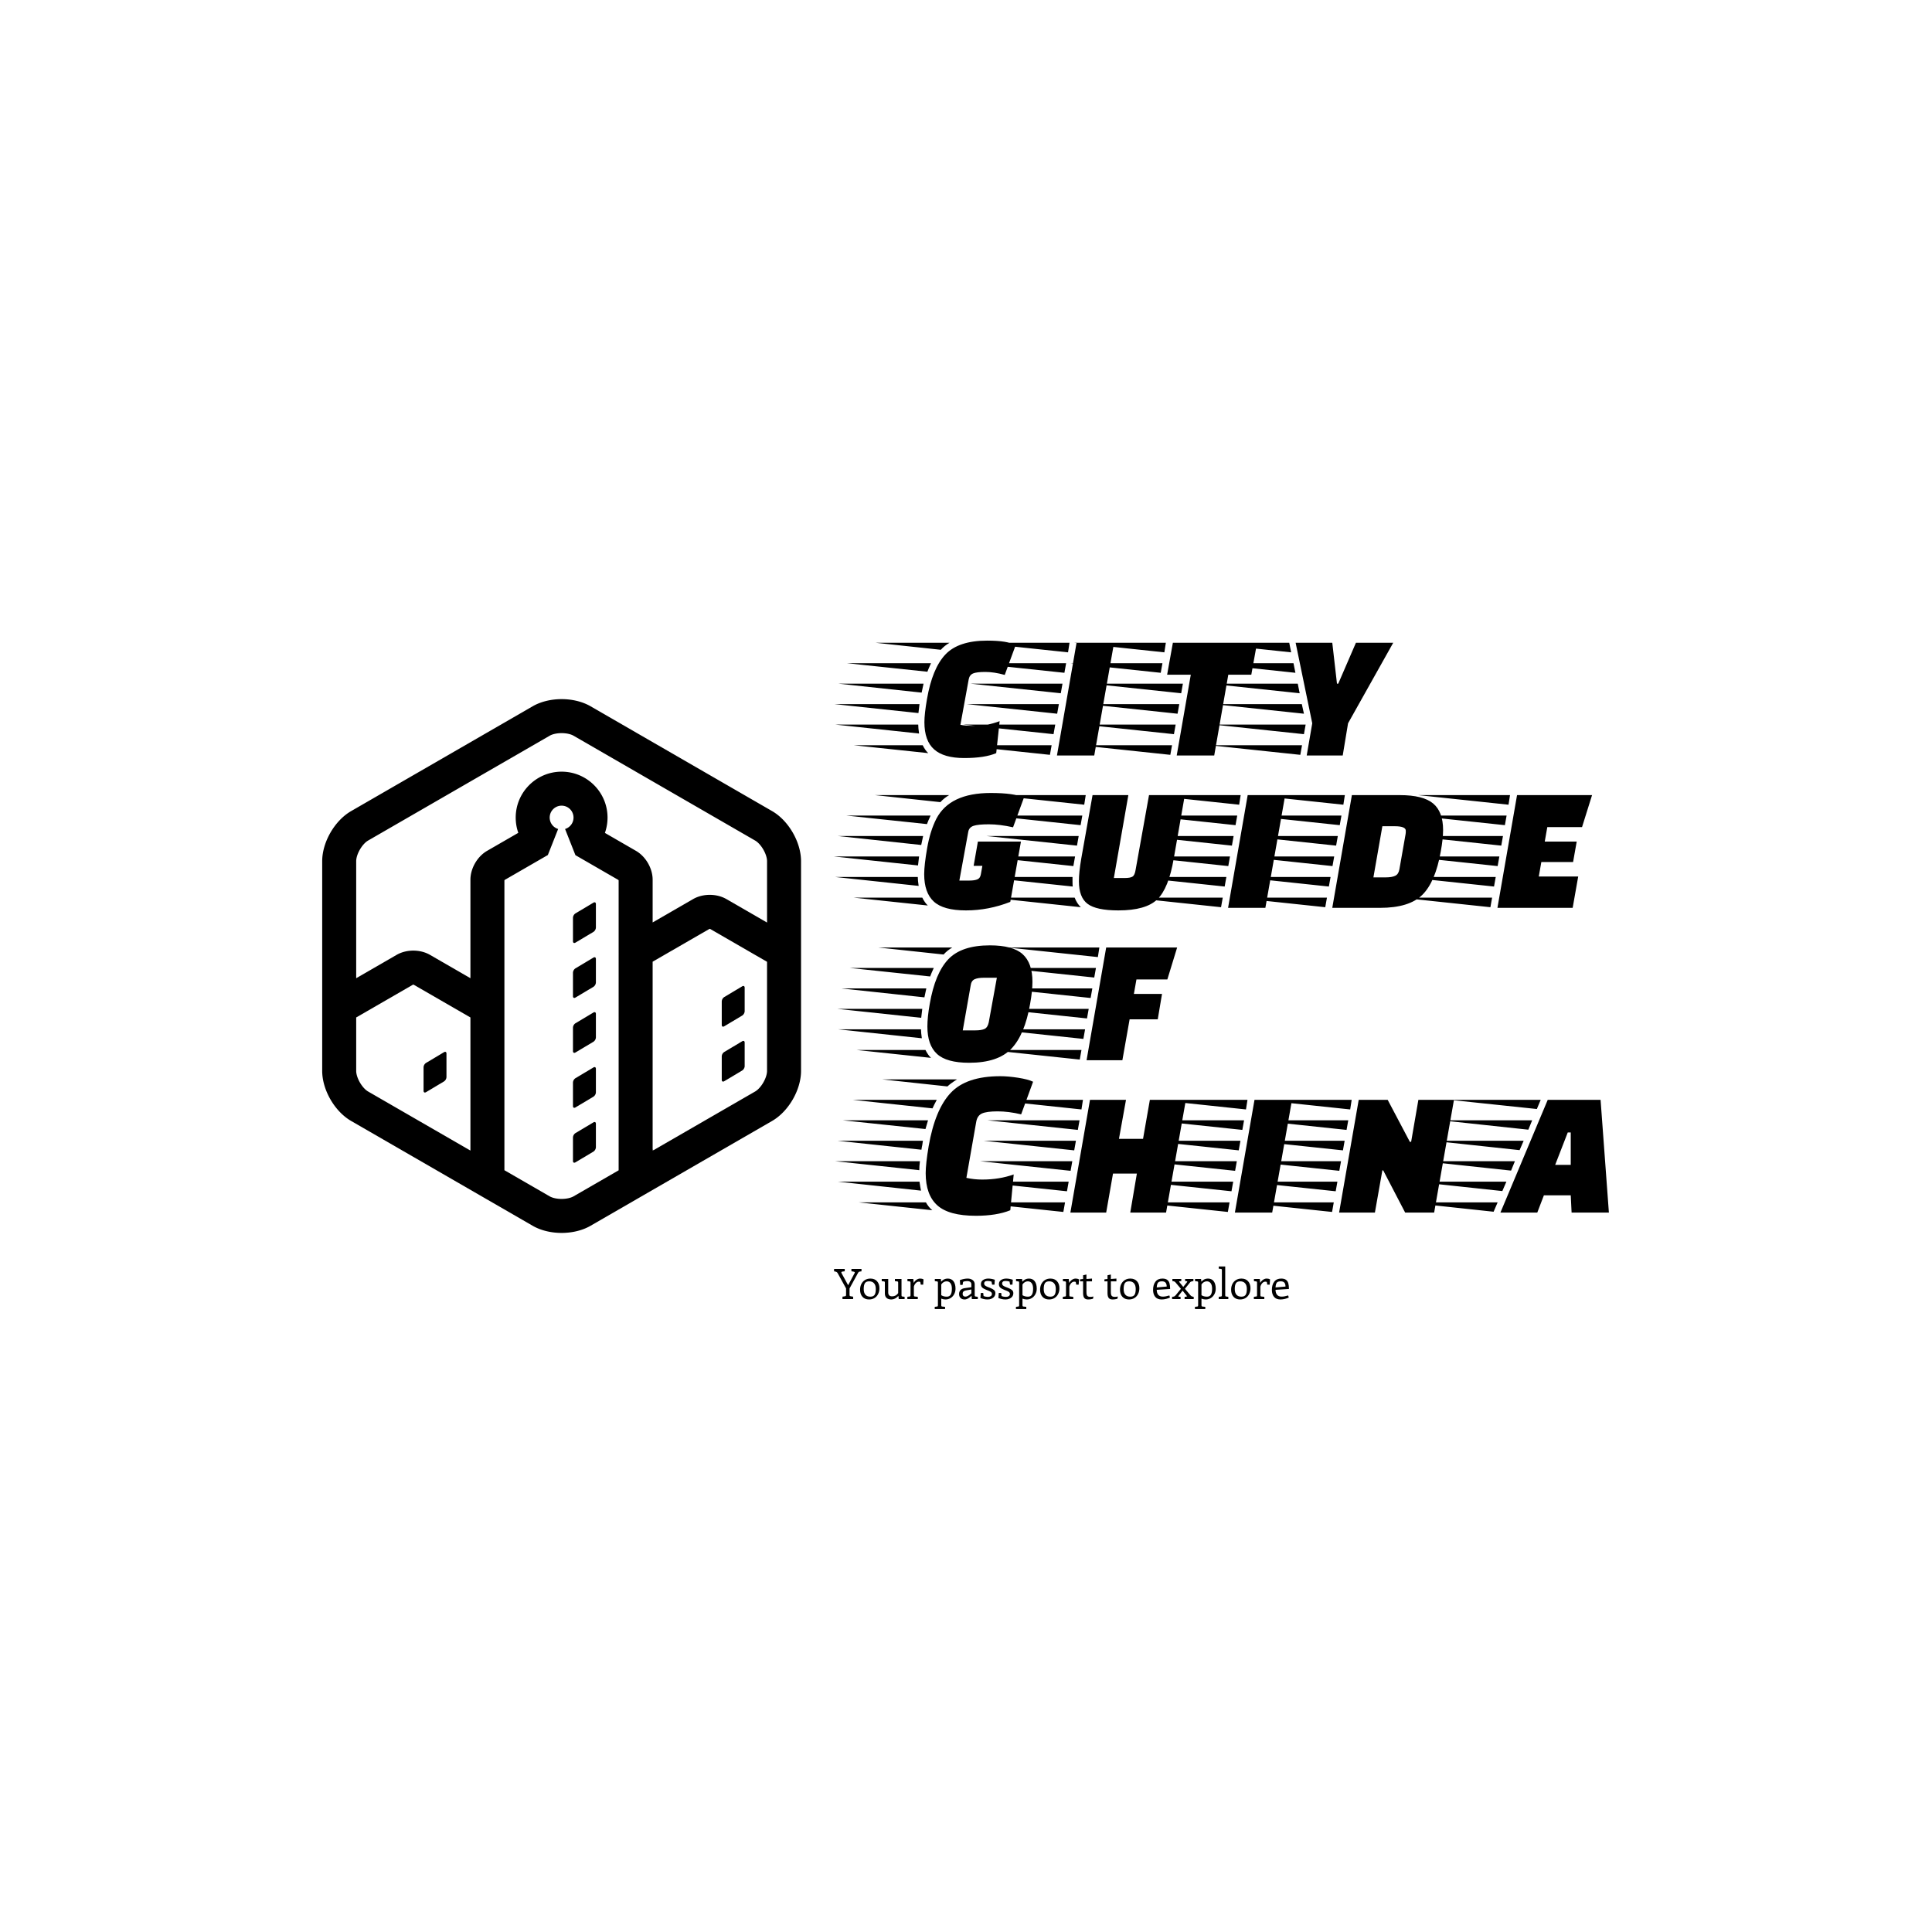 <svg xmlns="http://www.w3.org/2000/svg" version="1.1" xmlns:xlink="http://www.w3.org/1999/xlink" xmlns:svgjs="http://svgjs.dev/svgjs" width="1500" height="1500" viewBox="0 0 1500 1500"><rect width="1500" height="1500" fill="#ffffff"></rect><g transform="matrix(0.667,0,0,0.667,249.394,483.554)"><svg viewBox="0 0 396 211" data-background-color="#ffffff" preserveAspectRatio="xMidYMid meet" height="799" width="1500" xmlns="http://www.w3.org/2000/svg" xmlns:xlink="http://www.w3.org/1999/xlink"><g id="tight-bounds" transform="matrix(1,0,0,1,0.24,0.045)"><svg viewBox="0 0 395.52 210.911" height="210.911" width="395.52"><g><svg viewBox="0 0 517.799 276.116" height="210.911" width="395.52"><g transform="matrix(1,0,0,1,205.984,0)"><svg viewBox="0 0 311.815 276.116" height="276.116" width="311.815"><g id="textblocktransform"><svg viewBox="0 0 311.815 276.116" height="276.116" width="311.815" id="textblock"><g><svg viewBox="0 0 311.815 245.672" height="245.672" width="311.815"><g transform="matrix(1,0,0,1,0,0)"><svg width="311.815" viewBox="-11.1 -26.95 181.8 134.95" height="245.672" data-palette-color="#919591"><svg></svg><svg></svg><svg></svg><svg></svg><g class="wordmark-text-0" data-fill-palette-color="primary" id="text-0"><path d="M27.75-8.05l-0.8 7.5c-1.8 0.767-4.3 1.15-7.5 1.15-3.2 0-5.557-0.677-7.07-2.03-1.52-1.347-2.28-3.47-2.28-6.37v0c0-1.3 0.2-3.1 0.6-5.4v0c0.833-4.833 2.277-8.333 4.33-10.5 2.047-2.167 5.32-3.25 9.82-3.25v0c3.233 0 5.45 0.367 6.65 1.1v0l-2.55 6.95c-1.667-0.467-3.183-0.7-4.55-0.7-1.367 0-2.323 0.117-2.87 0.35-0.553 0.233-0.897 0.683-1.03 1.35v0l-1.95 10.7c0.7 0.167 1.91 0.25 3.63 0.25 1.713 0 3.57-0.367 5.57-1.1zM-11-12.05h19.95c-0.133 1.033-0.217 1.733-0.25 2.1v0zM-10.1-16.85h20l-0.45 2.1zM-10.8-7.25h19.45c0 0.533 0.067 1.233 0.2 2.1v0zM-8.1-21.65h19.75c-0.4 0.867-0.683 1.533-0.85 2v0zM-6.45-2.4h16.15c0.4 0.8 0.833 1.417 1.3 1.85v0zM-1.4-26.45h17.4c-0.8 0.467-1.483 1.017-2.05 1.65v0zM49.95 0h-8.75l4.6-26.45h8.8zM39.95-2.4l-0.4 2.25-21.2-2.25zM41.65-12.05l-0.4 2.25-21.2-2.25zM42.5-16.85l-0.4 2.25-21.2-2.25zM43.35-21.65l-0.4 2.25-21.2-2.25zM44.15-26.45l-0.35 2.25-21.2-2.25zM40.8-7.25l-0.4 2.25-21.2-2.25zM88.15-26.45l-1.35 7.5h-5.4l-3.3 18.95h-8.8l3.3-18.95h-5.55l1.35-7.5zM68.2-2.4l-0.4 2.25-21.2-2.25zM69.9-12.05l-0.4 2.25-21.2-2.25zM70.75-16.85l-0.4 2.25-21.2-2.25zM65.95-21.65l-0.4 2.25-21.2-2.25zM66.75-26.45l-0.35 2.25-21.2-2.25zM69.05-7.25l-0.4 2.25-21.2-2.25zM98.7-2.4l-0.4 2.25-21.2-2.25zM99.55-7.25l-0.4 2.25-21.2-2.25zM96.7-21.65l0.45 2.25-21.2-2.25zM95.7-26.45l0.45 2.25-21.2-2.25zM97.7-16.85l0.45 2.25-21.2-2.25zM98.65-12.05l0.5 2.25-21.2-2.25zM97.2-26.45h8.6l1.1 9.6h0.3l4.15-9.6h8.75l-10.6 18.9-1.25 7.55h-8.45l1.3-7.55z" fill="#000000" fill-rule="nonzero" stroke="none" stroke-width="1" stroke-linecap="butt" stroke-linejoin="miter" stroke-miterlimit="10" stroke-dasharray="" stroke-dashoffset="0" font-family="none" font-weight="none" font-size="none" text-anchor="none" style="mix-blend-mode: normal" data-fill-palette-color="primary" opacity="1"></path><path transform="translate(0,35.75)" d="M32.75-15.55l-2.5 14.15c-3.4 1.333-6.867 2-10.4 2-3.533 0-6.05-0.693-7.55-2.08-1.5-1.38-2.25-3.52-2.25-6.42v0c0-1.433 0.233-3.483 0.7-6.15 0.467-2.667 1.183-4.95 2.15-6.85v0c2.1-4.033 6.35-6.05 12.75-6.05v0c3.733 0 6.333 0.367 7.8 1.1v0l-2.55 6.95c-2.1-0.467-3.99-0.7-5.67-0.7-1.687 0-2.88 0.117-3.58 0.35-0.7 0.233-1.117 0.683-1.25 1.35v0l-2.1 11.5h2.3c0.833 0 1.477-0.093 1.93-0.28 0.447-0.18 0.72-0.587 0.82-1.22v0l0.35-1.95h-2.05l1-5.7zM-11.1-12.05h19.95c-0.133 1.033-0.217 1.733-0.25 2.1v0zM-10.2-16.85h20l-0.45 2.1zM-10.9-7.25h19.45c0 0.533 0.067 1.233 0.2 2.1v0zM-8.2-21.65h19.75c-0.4 0.867-0.683 1.533-0.85 2v0zM-6.55-2.4h16.15c0.4 0.8 0.833 1.417 1.3 1.85v0zM-1.5-26.45h17.4c-0.8 0.467-1.483 1.017-2.05 1.65v0zM45.45-12.05l-0.4 2.25-21.2-2.25zM46.3-16.85l-0.4 2.25-21.2-2.25zM47.15-21.65l-0.4 2.25-21.2-2.25zM47.95-26.45l-0.35 2.25-21.2-2.25zM23.7-7.25h21.15v1c0 0.567 0.017 0.983 0.05 1.25v0zM46.8-0.15v0l-21.2-2.25h19.75c0.367 0.933 0.85 1.683 1.45 2.25zM54.55-7h2.5c0.9 0 1.527-0.11 1.88-0.33 0.347-0.213 0.587-0.737 0.72-1.57v0l3.15-17.55h8.4l-2.6 14.9c-0.8 4.667-2.09 7.857-3.87 9.57-1.787 1.72-4.83 2.58-9.13 2.58v0c-3.433 0-5.833-0.51-7.2-1.53-1.367-1.013-2.05-2.787-2.05-5.32v0c0-1.4 0.183-3.167 0.55-5.3v0l2.65-14.9h8.4zM90.1 0h-8.75l4.6-26.45h8.8zM80.1-2.4l-0.4 2.25-21.2-2.25zM81.8-12.05l-0.4 2.25-21.2-2.25zM82.65-16.85l-0.4 2.25-21.2-2.25zM83.5-21.65l-0.4 2.25-21.2-2.25zM84.3-26.45l-0.35 2.25-21.2-2.25zM80.95-7.25l-0.4 2.25-21.2-2.25zM110.4-26.45h11.25c3.633 0 6.233 0.65 7.8 1.95 1.567 1.3 2.35 3.383 2.35 6.25v0c0 1.367-0.183 3.05-0.55 5.05v0c-0.833 4.733-2.273 8.117-4.32 10.15-2.053 2.033-5.363 3.05-9.93 3.05v0h-11.2zM120.45-19.15v0h-2.9l-2.1 12h2.9c0.967 0 1.71-0.127 2.23-0.38 0.513-0.247 0.837-0.753 0.97-1.52v0l1.45-8.25c0.033-0.133 0.05-0.4 0.05-0.8v0c0-0.7-0.867-1.05-2.6-1.05zM104.55-2.4l-0.4 2.25-21.2-2.25zM106.25-12.05l-0.4 2.25-21.2-2.25zM107.1-16.85l-0.4 2.25-21.2-2.25zM107.95-21.65l-0.4 2.25-21.2-2.25zM108.75-26.45l-0.35 2.25-21.2-2.25zM105.4-7.25l-0.4 2.25-21.2-2.25zM163.15-15.55l-0.85 4.8h-7.45l-0.6 3.4h9.25l-1.3 7.35h-17.65l4.6-26.45h17.6l-2.35 7.5h-8.15l-0.6 3.4zM143.3-2.4l-0.4 2.25-21.2-2.25zM145-12.05l-0.4 2.25-21.2-2.25zM145.85-16.85l-0.4 2.25-21.2-2.25zM146.7-21.65l-0.4 2.25-21.2-2.25zM147.5-26.45l-0.35 2.25-21.2-2.25zM144.15-7.25l-0.4 2.25-21.2-2.25z" fill="#000000" fill-rule="nonzero" stroke="none" stroke-width="1" stroke-linecap="butt" stroke-linejoin="miter" stroke-miterlimit="10" stroke-dasharray="" stroke-dashoffset="0" font-family="none" font-weight="none" font-size="none" text-anchor="none" style="mix-blend-mode: normal" data-fill-palette-color="secondary" opacity="1"></path><path transform="translate(0,71.5)" d="M25.45-26.95v0c3.6 0 6.167 0.69 7.7 2.07 1.533 1.387 2.3 3.547 2.3 6.48v0c0 1.433-0.183 3.167-0.55 5.2v0c-0.833 4.8-2.3 8.3-4.4 10.5-2.1 2.2-5.4 3.3-9.9 3.3v0c-3.533 0-6.05-0.693-7.55-2.08-1.5-1.38-2.25-3.52-2.25-6.42v0c0-1.5 0.183-3.267 0.55-5.3v0c0.833-4.8 2.283-8.293 4.35-10.48 2.067-2.18 5.317-3.27 9.75-3.27zM19.1-7h2.95c0.967 0 1.693-0.117 2.18-0.35 0.48-0.233 0.803-0.75 0.97-1.55v0l1.9-10.45h-3.05c-0.933 0-1.657 0.117-2.17 0.35-0.52 0.233-0.83 0.733-0.93 1.5v0zM-10.35-12.05h19.95c-0.133 1.033-0.217 1.733-0.25 2.1v0zM-9.45-16.85h20l-0.45 2.1zM-10.15-7.25h19.45c0 0.533 0.067 1.233 0.2 2.1v0zM-7.45-21.65h19.75c-0.4 0.867-0.683 1.533-0.85 2v0zM-5.8-2.4h16.15c0.4 0.8 0.833 1.417 1.3 1.85v0zM-0.75-26.45h17.4c-0.8 0.467-1.483 1.017-2.05 1.65v0zM65.85-15.55l-1 5.95h-6.6l-1.7 9.6h-8.4l4.6-26.45h16.65l-2.3 7.5h-7.25l-0.6 3.4zM46.95-2.4l-0.4 2.25-21.2-2.25zM48.65-12.05l-0.4 2.25-21.2-2.25zM49.5-16.85l-0.4 2.25-21.2-2.25zM50.35-21.65l-0.4 2.25-21.2-2.25zM51.15-26.45l-0.35 2.25-21.2-2.25zM47.8-7.25l-0.4 2.25-21.2-2.25z" fill="#000000" fill-rule="nonzero" stroke="none" stroke-width="1" stroke-linecap="butt" stroke-linejoin="miter" stroke-miterlimit="10" stroke-dasharray="" stroke-dashoffset="0" font-family="none" font-weight="none" font-size="none" text-anchor="none" style="mix-blend-mode: normal" data-fill-palette-color="primary" opacity="1"></path><path transform="translate(0,107.25)" d="M9.75-16.85l-0.15 1c-0.067 0.267-0.133 0.633-0.2 1.1v0l-19.65-2.1zM-10.8-12.05h19.85c-0.1 0.767-0.15 1.467-0.15 2.1v0zM-9.05-21.65h20l-0.6 2.05zM-10.15-7.25h19.1c0.133 0.933 0.25 1.633 0.35 2.1v0zM-6.7-26.45h19.7c-0.467 0.867-0.8 1.533-1 2v0zM-5.35-2.4h15.8c0.433 0.767 0.933 1.383 1.5 1.85v0zM0.2-31.25h17.55c-0.967 0.6-1.717 1.15-2.25 1.65v0zM22.15 0.75v0c-4.2 0-7.207-0.817-9.02-2.45-1.82-1.633-2.73-4.15-2.73-7.55v0c0-1.433 0.233-3.55 0.7-6.35v0c1-5.733 2.727-9.9 5.18-12.5 2.447-2.6 6.32-3.9 11.62-3.9v0c1.233 0 2.643 0.123 4.23 0.37 1.58 0.253 2.737 0.563 3.47 0.93v0l-2.8 7.65c-1.967-0.467-3.807-0.7-5.52-0.7-1.72 0-2.947 0.167-3.68 0.5-0.733 0.333-1.183 1-1.35 2v0l-2.3 13.1c1.2 0.267 2.433 0.4 3.7 0.4v0c2.7 0 5.167-0.4 7.4-1.2v0l-0.8 8.4c-2.133 0.867-4.833 1.3-8.1 1.3zM66.8 0h-8.4l1.55-9.15h-5.6l-1.6 9.15h-8.4l4.6-26.45h8.45l-1.65 9.15h5.65l1.6-9.15h8.45zM43.1-2.4l-0.4 2.25-21.2-2.25zM44.8-12.05l-0.4 2.25-21.2-2.25zM45.65-16.85l-0.4 2.25-21.2-2.25zM46.5-21.65l-0.4 2.25-21.2-2.25zM47.3-26.45l-0.35 2.25-21.2-2.25zM43.95-7.25l-0.4 2.25-21.2-2.25zM91.7 0h-8.75l4.6-26.45h8.8zM81.7-2.4l-0.4 2.25-21.2-2.25zM83.4-12.05l-0.4 2.25-21.2-2.25zM84.25-16.85l-0.4 2.25-21.2-2.25zM85.1-21.65l-0.4 2.25-21.2-2.25zM85.9-26.45l-0.35 2.25-21.2-2.25zM82.55-7.25l-0.4 2.25-21.2-2.25zM129.7 0h-6.8l-5.15-9.9h-0.2l-1.75 9.9h-8.4l4.6-26.45h6.8l5.2 9.85h0.3l1.7-9.85h8.35zM106.15-2.4l-0.4 2.25-21.2-2.25zM107.85-12.05l-0.4 2.25-21.2-2.25zM108.7-16.85l-0.4 2.25-21.2-2.25zM109.55-21.65l-0.4 2.25-21.2-2.25zM110.35-26.45l-0.35 2.25-21.2-2.25zM107-7.25l-0.4 2.25-21.2-2.25zM170.7 0h-8.75l-0.2-4.05h-6.3l-1.55 4.05h-8.65l11.1-26.45h12.4zM158.1-11.2h3.65v-7.6h-0.7zM144.6-2.4l-0.95 2.2-20.5-2.2zM146.65-7.25l-0.95 2.2-20.5-2.2zM148.65-12.05l-0.9 2.2-20.5-2.2zM150.7-16.85l-0.95 2.2-20.45-2.2zM152.7-21.65l-0.9 2.2-20.45-2.2zM154.7-26.45l-0.9 2.15-20.4-2.15z" fill="#000000" fill-rule="nonzero" stroke="none" stroke-width="1" stroke-linecap="butt" stroke-linejoin="miter" stroke-miterlimit="10" stroke-dasharray="" stroke-dashoffset="0" font-family="none" font-weight="none" font-size="none" text-anchor="none" style="mix-blend-mode: normal" data-fill-palette-color="secondary" opacity="1"></path></g></svg></g></svg></g><g transform="matrix(1,0,0,1,0,258.955)"><svg viewBox="0 0 183.066 17.161" height="17.161" width="183.066"><g transform="matrix(1,0,0,1,0,0)"><svg width="183.066" viewBox="-0.45 -39 543.99 51" height="17.161" data-palette-color="#636365"><path d="M20.3-36L32.35-36 32.35-33.15 30.45-32.9Q29.45-32.75 29.03-32.38 28.6-32 27.95-30.8L27.95-30.8 18.05-12.7 18.05-5.2Q18.05-4.2 18.32-3.83 18.6-3.45 19.5-3.3L19.5-3.3 22.35-2.85 22.35 0 9.6 0 9.6-2.85 12.45-3.3Q13.35-3.45 13.63-3.83 13.9-4.2 13.9-5.2L13.9-5.2 13.9-12.7 3.95-30.8Q3.35-31.85 2.75-32.25 2.15-32.65 0.95-32.9L0.95-32.9-0.45-33.15-0.45-36 12.3-36 12.3-33.2 9.8-32.9Q8.2-32.7 8.2-31.95L8.2-31.95Q8.2-31.6 8.6-30.8L8.6-30.8 16.35-16.55 24-30.8Q24.35-31.4 24.35-31.85L24.35-31.85Q24.35-32.55 22.65-32.85L22.65-32.85 20.3-33.2 20.3-36ZM41.4 0.5Q36.35 0.5 33.5-2.7 30.65-5.9 30.65-11.2L30.65-11.2Q30.65-15.05 32.2-18.07 33.75-21.1 36.55-22.8 39.35-24.5 43.05-24.5L43.05-24.5Q48.05-24.5 50.92-21.33 53.8-18.15 53.8-13L53.8-13Q53.8-9.15 52.27-6.08 50.75-3 47.92-1.25 45.1 0.5 41.4 0.5L41.4 0.5ZM42.9-2.85Q46.55-2.85 48-5.03 49.45-7.2 49.45-12L49.45-12Q49.45-16.45 47.4-18.82 45.35-21.2 41.55-21.2L41.55-21.2Q37.9-21.2 36.45-19 35-16.8 35-12L35-12Q35-7.45 37.05-5.15 39.1-2.85 42.9-2.85L42.9-2.85ZM81.3-3.05L83.9-2.7 83.9 0 76.9 0 76.5-3.8Q72.59 0.5 68.05 0.5L68.05 0.5Q64.34 0.5 62.32-1.35 60.3-3.2 60.3-6.65L60.3-6.65 60.3-19.2Q60.3-20.3 60.09-20.68 59.9-21.05 59.15-21.1L59.15-21.1 56.55-21.4 56.55-24 64.3-24 64.3-8Q64.3-3.25 68.95-3.25L68.95-3.25Q73.59-3.25 76.2-7.1L76.2-7.1 76.2-19.2Q76.2-20.3 75.97-20.68 75.75-21.05 75.05-21.1L75.05-21.1 72.3-21.4 72.3-24 80.2-24 80.2-4.9Q80.2-3.85 80.4-3.48 80.59-3.1 81.3-3.05L81.3-3.05ZM102.54-24.5Q104.84-24.5 106.54-23.55L106.54-23.55 106.14-17.25 103.24-17.25 102.69-20.4Q102.09-20.8 100.84-20.8L100.84-20.8Q98.89-20.8 97.24-19.05 95.59-17.3 94.99-14.85L94.99-14.85 94.99-4.9Q94.99-3.85 95.22-3.48 95.44-3.1 96.14-3.05L96.14-3.05 99.69-2.7 99.69 0 87.19 0 87.19-2.7 89.84-3.05Q90.59-3.1 90.79-3.48 90.99-3.85 90.99-4.9L90.99-4.9 90.99-19.2Q90.99-20.3 90.79-20.68 90.59-21.05 89.84-21.1L89.84-21.1 87.29-21.4 87.29-24 94.29-24 94.79-19.25Q95.89-21.45 98.04-22.98 100.19-24.5 102.54-24.5L102.54-24.5ZM135.44-24.5Q139.99-24.5 142.39-21.28 144.79-18.05 144.79-12.4L144.79-12.4Q144.79-8.8 143.21-5.85 141.64-2.9 138.91-1.2 136.19 0.5 132.79 0.5L132.79 0.5Q130.24 0.5 127.74-0.5L127.74-0.5 127.74 7.1Q127.74 8.15 127.96 8.53 128.19 8.9 128.89 8.95L128.89 8.95 132.29 9.3 132.29 12 119.94 12 119.94 9.3 122.64 8.95Q123.34 8.9 123.54 8.53 123.74 8.15 123.74 7.1L123.74 7.1 123.74-19.2Q123.74-20.3 123.54-20.68 123.34-21.05 122.64-21.1L122.64-21.1 120.04-21.4 120.04-24 127.24-24 127.64-20.75Q130.79-24.5 135.44-24.5L135.44-24.5ZM134.29-2.85Q137.59-2.85 139.01-5.23 140.44-7.6 140.44-12.4L140.44-12.4Q140.44-16.65 138.76-18.93 137.09-21.2 134.04-21.2L134.04-21.2Q132.14-21.2 130.44-20.13 128.74-19.05 127.74-17.4L127.74-17.4 127.74-4.6Q130.44-2.85 134.29-2.85L134.29-2.85ZM168.84-3.05L171.44-2.7 171.44 0 164.34 0 163.94-3.95Q161.69-1.75 159.69-0.63 157.69 0.5 155.59 0.5L155.59 0.5Q152.59 0.5 150.81-1.28 149.04-3.05 149.04-6L149.04-6Q149.04-8.95 150.81-10.78 152.59-12.6 155.89-13.05L155.89-13.05 163.74-14.15 163.74-17.5Q163.74-19.5 162.44-20.5 161.14-21.5 158.64-21.5L158.64-21.5Q155.89-21.5 153.84-20.55L153.84-20.55 153.24-16.9 150.39-16.9 149.99-22.65Q155.04-24.5 159.34-24.5L159.34-24.5Q162.84-24.5 165.29-22.7 167.74-20.9 167.74-17.6L167.74-17.6 167.74-4.9Q167.74-3.85 167.94-3.48 168.14-3.1 168.84-3.05L168.84-3.05ZM153.29-6.35Q153.29-4.7 154.19-3.8 155.09-2.9 156.64-2.9L156.64-2.9Q158.19-2.9 159.86-3.9 161.54-4.9 163.74-6.9L163.74-6.9 163.74-11.45 157.09-10.3Q155.24-10 154.26-9 153.29-8 153.29-6.35L153.29-6.35ZM174.58-1.25L175.03-7.3 177.93-7.3 178.33-3.65Q180.73-2.6 183.53-2.6L183.53-2.6Q185.53-2.6 186.93-3.45 188.33-4.3 188.33-6.25L188.33-6.25Q188.33-7.4 187.43-8.22 186.53-9.05 184.68-9.8L184.68-9.8 181.18-11.2Q178.03-12.45 176.61-13.9 175.18-15.35 175.18-17.9L175.18-17.9Q175.18-21.1 177.78-22.8 180.38-24.5 184.03-24.5L184.03-24.5Q187.58-24.5 191.78-23.1L191.78-23.1 191.38-17.25 188.53-17.25 187.88-20.9Q185.43-21.65 183.13-21.65L183.13-21.65Q179.03-21.65 179.03-18.5L179.03-18.5Q179.03-17.15 180.01-16.28 180.98-15.4 183.08-14.55L183.08-14.55 186.18-13.35Q189.43-12.05 190.93-10.7 192.43-9.35 192.43-7L192.43-7Q192.43-4.7 191.16-3 189.88-1.3 187.78-0.4 185.68 0.5 183.28 0.5L183.28 0.5Q180.68 0.5 178.68 0.05 176.68-0.4 174.58-1.25L174.58-1.25ZM196.08-1.25L196.53-7.3 199.43-7.3 199.83-3.65Q202.23-2.6 205.03-2.6L205.03-2.6Q207.03-2.6 208.43-3.45 209.83-4.3 209.83-6.25L209.83-6.25Q209.83-7.4 208.93-8.22 208.03-9.05 206.18-9.8L206.18-9.8 202.68-11.2Q199.53-12.45 198.11-13.9 196.68-15.35 196.68-17.9L196.68-17.9Q196.68-21.1 199.28-22.8 201.88-24.5 205.53-24.5L205.53-24.5Q209.08-24.5 213.28-23.1L213.28-23.1 212.88-17.25 210.03-17.25 209.38-20.9Q206.93-21.65 204.63-21.65L204.63-21.65Q200.53-21.65 200.53-18.5L200.53-18.5Q200.53-17.15 201.51-16.28 202.48-15.4 204.58-14.55L204.58-14.55 207.68-13.35Q210.93-12.05 212.43-10.7 213.93-9.35 213.93-7L213.93-7Q213.93-4.7 212.66-3 211.38-1.3 209.28-0.4 207.18 0.5 204.78 0.5L204.78 0.5Q202.18 0.5 200.18 0.05 198.18-0.4 196.08-1.25L196.08-1.25ZM232.58-24.5Q237.13-24.5 239.53-21.28 241.93-18.05 241.93-12.4L241.93-12.4Q241.93-8.8 240.35-5.85 238.78-2.9 236.05-1.2 233.33 0.5 229.93 0.5L229.93 0.5Q227.38 0.5 224.88-0.5L224.88-0.5 224.88 7.1Q224.88 8.15 225.1 8.53 225.33 8.9 226.03 8.95L226.03 8.95 229.43 9.3 229.43 12 217.08 12 217.08 9.3 219.78 8.95Q220.48 8.9 220.68 8.53 220.88 8.15 220.88 7.1L220.88 7.1 220.88-19.2Q220.88-20.3 220.68-20.68 220.48-21.05 219.78-21.1L219.78-21.1 217.18-21.4 217.18-24 224.38-24 224.78-20.75Q227.93-24.5 232.58-24.5L232.58-24.5ZM231.43-2.85Q234.73-2.85 236.15-5.23 237.58-7.6 237.58-12.4L237.58-12.4Q237.58-16.65 235.9-18.93 234.23-21.2 231.18-21.2L231.18-21.2Q229.28-21.2 227.58-20.13 225.88-19.05 224.88-17.4L224.88-17.4 224.88-4.6Q227.58-2.85 231.43-2.85L231.43-2.85ZM256.68 0.5Q251.63 0.5 248.78-2.7 245.93-5.9 245.93-11.2L245.93-11.2Q245.93-15.05 247.48-18.07 249.03-21.1 251.83-22.8 254.63-24.5 258.33-24.5L258.33-24.5Q263.33-24.5 266.2-21.33 269.08-18.15 269.08-13L269.08-13Q269.08-9.15 267.55-6.08 266.03-3 263.2-1.25 260.38 0.5 256.68 0.5L256.68 0.5ZM258.18-2.85Q261.83-2.85 263.28-5.03 264.73-7.2 264.73-12L264.73-12Q264.73-16.45 262.68-18.82 260.63-21.2 256.83-21.2L256.83-21.2Q253.18-21.2 251.73-19 250.28-16.8 250.28-12L250.28-12Q250.28-7.45 252.33-5.15 254.38-2.85 258.18-2.85L258.18-2.85ZM288.47-24.5Q290.77-24.5 292.47-23.55L292.47-23.55 292.07-17.25 289.17-17.25 288.62-20.4Q288.02-20.8 286.77-20.8L286.77-20.8Q284.82-20.8 283.17-19.05 281.52-17.3 280.92-14.85L280.92-14.85 280.92-4.9Q280.92-3.85 281.15-3.48 281.37-3.1 282.07-3.05L282.07-3.05 285.62-2.7 285.62 0 273.12 0 273.12-2.7 275.77-3.05Q276.52-3.1 276.72-3.48 276.92-3.85 276.92-4.9L276.92-4.9 276.92-19.2Q276.92-20.3 276.72-20.68 276.52-21.05 275.77-21.1L275.77-21.1 273.22-21.4 273.22-24 280.22-24 280.72-19.25Q281.82-21.45 283.97-22.98 286.12-24.5 288.47-24.5L288.47-24.5ZM306.17-2.6Q307.47-2.6 309.72-3.05L309.72-3.05 309.27-0.45Q308.52-0.1 306.82 0.2 305.12 0.5 303.32 0.5L303.32 0.5Q300.17 0.5 298.77-1.35 297.37-3.2 297.37-7.05L297.37-7.05 297.37-21.15 293.67-21.15 293.67-23.55 297.37-24 297.37-28.45 301.37-29.35 301.37-24 308.02-24.5 308.02-21.15 301.37-21.15 301.37-8.6Q301.37-6.35 301.75-5.08 302.12-3.8 303.15-3.2 304.17-2.6 306.17-2.6L306.17-2.6ZM335.37-2.6Q336.67-2.6 338.92-3.05L338.92-3.05 338.47-0.45Q337.72-0.1 336.02 0.2 334.32 0.5 332.52 0.5L332.52 0.5Q329.37 0.5 327.97-1.35 326.57-3.2 326.57-7.05L326.57-7.05 326.57-21.15 322.87-21.15 322.87-23.55 326.57-24 326.57-28.45 330.57-29.35 330.57-24 337.22-24.5 337.22-21.15 330.57-21.15 330.57-8.6Q330.57-6.35 330.94-5.08 331.32-3.8 332.34-3.2 333.37-2.6 335.37-2.6L335.37-2.6ZM352.26 0.5Q347.21 0.5 344.36-2.7 341.51-5.9 341.51-11.2L341.51-11.2Q341.51-15.05 343.06-18.07 344.61-21.1 347.41-22.8 350.21-24.5 353.91-24.5L353.91-24.5Q358.91-24.5 361.79-21.33 364.66-18.15 364.66-13L364.66-13Q364.66-9.15 363.14-6.08 361.61-3 358.79-1.25 355.96 0.5 352.26 0.5L352.26 0.5ZM353.76-2.85Q357.41-2.85 358.86-5.03 360.31-7.2 360.31-12L360.31-12Q360.31-16.45 358.26-18.82 356.21-21.2 352.41-21.2L352.41-21.2Q348.76-21.2 347.31-19 345.86-16.8 345.86-12L345.86-12Q345.86-7.45 347.91-5.15 349.96-2.85 353.76-2.85L353.76-2.85ZM392.71-2.9Q395.96-2.9 400.56-4.3L400.56-4.3 401.26-1.8Q399.46-0.9 396.73-0.2 394.01 0.5 391.31 0.5L391.31 0.5Q386.21 0.5 383.63-2.63 381.06-5.75 381.06-11L381.06-11Q381.06-17.1 383.91-20.8 386.76-24.5 392.21-24.5L392.21-24.5Q395.86-24.5 397.88-23.05 399.91-21.6 400.68-18.9 401.46-16.2 401.46-12.05L401.46-12.05 385.41-11.05Q385.51-7 387.38-4.95 389.26-2.9 392.71-2.9L392.71-2.9ZM391.56-21.2Q389.36-21.2 388.08-20.53 386.81-19.85 386.21-18.3 385.61-16.75 385.41-13.9L385.41-13.9 397.36-14.95Q397.36-17.95 396.03-19.58 394.71-21.2 391.56-21.2L391.56-21.2ZM428.41-2.9L429.66-2.65 429.66 0 418.76 0 418.76-2.6 420.86-2.85Q421.46-2.9 421.46-3.45L421.46-3.45Q421.46-3.65 421.28-3.93 421.11-4.2 420.81-4.55L420.81-4.55 416.36-10.05 412.01-4.55Q411.26-3.6 411.26-3.35L411.26-3.35Q411.26-2.9 411.96-2.85L411.96-2.85 413.96-2.6 413.96 0 403.81 0 403.81-2.65 405.46-2.9Q406.36-3.05 406.91-3.43 407.46-3.8 408.21-4.7L408.21-4.7 414.36-12.25 408.06-19.7Q407.41-20.55 407.01-20.8 406.61-21.05 405.81-21.2L405.81-21.2 404.16-21.5 404.16-24 414.81-24 414.81-21.55 412.76-21.25Q412.26-21.2 412.26-20.8L412.26-20.8Q412.26-20.5 412.96-19.7L412.96-19.7 417.16-14.5 421.26-19.7Q421.36-19.85 421.66-20.2 421.96-20.55 421.96-20.8L421.96-20.8Q421.96-21.2 421.46-21.25L421.46-21.25 419.36-21.55 419.36-24 429.31-24 429.31-21.5 427.66-21.2Q426.66-21 426.16-20.73 425.66-20.45 425.11-19.7L425.11-19.7 419.16-12.3 425.91-4.3Q426.46-3.7 427.01-3.38 427.56-3.05 428.41-2.9L428.41-2.9ZM446.65-24.5Q451.2-24.5 453.6-21.28 456-18.05 456-12.4L456-12.4Q456-8.8 454.43-5.85 452.85-2.9 450.13-1.2 447.4 0.5 444 0.5L444 0.5Q441.45 0.5 438.95-0.5L438.95-0.5 438.95 7.1Q438.95 8.15 439.18 8.53 439.4 8.9 440.1 8.95L440.1 8.95 443.5 9.3 443.5 12 431.15 12 431.15 9.3 433.85 8.95Q434.55 8.9 434.75 8.53 434.95 8.15 434.95 7.1L434.95 7.1 434.95-19.2Q434.95-20.3 434.75-20.68 434.55-21.05 433.85-21.1L433.85-21.1 431.25-21.4 431.25-24 438.45-24 438.85-20.75Q442-24.5 446.65-24.5L446.65-24.5ZM445.5-2.85Q448.8-2.85 450.23-5.23 451.65-7.6 451.65-12.4L451.65-12.4Q451.65-16.65 449.98-18.93 448.3-21.2 445.25-21.2L445.25-21.2Q443.35-21.2 441.65-20.13 439.95-19.05 438.95-17.4L438.95-17.4 438.95-4.6Q441.65-2.85 445.5-2.85L445.5-2.85ZM459.6 0L459.6-2.7 462.2-3.05Q462.9-3.1 463.13-3.48 463.35-3.85 463.35-4.9L463.35-4.9 463.35-34.3Q463.35-35.3 463.13-35.63 462.9-35.95 462.2-36.05L462.2-36.05 459.6-36.35 459.6-39 467.35-39 467.35-4.9Q467.35-3.85 467.55-3.48 467.75-3.1 468.5-3.05L468.5-3.05 471.05-2.7 471.05 0 459.6 0ZM485.15 0.5Q480.1 0.5 477.25-2.7 474.4-5.9 474.4-11.2L474.4-11.2Q474.4-15.05 475.95-18.07 477.5-21.1 480.3-22.8 483.1-24.5 486.8-24.5L486.8-24.5Q491.8-24.5 494.67-21.33 497.55-18.15 497.55-13L497.55-13Q497.55-9.15 496.02-6.08 494.5-3 491.67-1.25 488.85 0.5 485.15 0.5L485.15 0.5ZM486.65-2.85Q490.3-2.85 491.75-5.03 493.2-7.2 493.2-12L493.2-12Q493.2-16.45 491.15-18.82 489.1-21.2 485.3-21.2L485.3-21.2Q481.65-21.2 480.2-19 478.75-16.8 478.75-12L478.75-12Q478.75-7.45 480.8-5.15 482.85-2.85 486.65-2.85L486.65-2.85ZM516.95-24.5Q519.25-24.5 520.95-23.55L520.95-23.55 520.55-17.25 517.64-17.25 517.1-20.4Q516.5-20.8 515.25-20.8L515.25-20.8Q513.3-20.8 511.65-19.05 510-17.3 509.4-14.85L509.4-14.85 509.4-4.9Q509.4-3.85 509.62-3.48 509.85-3.1 510.55-3.05L510.55-3.05 514.1-2.7 514.1 0 501.6 0 501.6-2.7 504.25-3.05Q505-3.1 505.19-3.48 505.4-3.85 505.4-4.9L505.4-4.9 505.4-19.2Q505.4-20.3 505.19-20.68 505-21.05 504.25-21.1L504.25-21.1 501.69-21.4 501.69-24 508.69-24 509.19-19.25Q510.3-21.45 512.45-22.98 514.6-24.5 516.95-24.5L516.95-24.5ZM534.79-2.9Q538.04-2.9 542.64-4.3L542.64-4.3 543.34-1.8Q541.54-0.9 538.82-0.2 536.09 0.5 533.39 0.5L533.39 0.5Q528.29 0.5 525.72-2.63 523.14-5.75 523.14-11L523.14-11Q523.14-17.1 525.99-20.8 528.84-24.5 534.29-24.5L534.29-24.5Q537.94-24.5 539.97-23.05 541.99-21.6 542.77-18.9 543.54-16.2 543.54-12.05L543.54-12.05 527.49-11.05Q527.59-7 529.47-4.95 531.34-2.9 534.79-2.9L534.79-2.9ZM533.64-21.2Q531.44-21.2 530.17-20.53 528.89-19.85 528.29-18.3 527.69-16.75 527.49-13.9L527.49-13.9 539.44-14.95Q539.44-17.95 538.12-19.58 536.79-21.2 533.64-21.2L533.64-21.2Z" opacity="1" transform="matrix(1,0,0,1,0,0)" fill="#000000" class="slogan-text-1" data-fill-palette-color="secondary" id="text-1"></path></svg></g></svg></g></svg></g></svg></g><g transform="matrix(1,0,0,1,0,30.652)"><svg viewBox="0 0 192.702 214.812" height="214.812" width="192.702"><g><svg xmlns="http://www.w3.org/2000/svg" xmlns:xlink="http://www.w3.org/1999/xlink" version="1.1" x="0" y="0" viewBox="7.87 3.285 84.261 93.929" enable-background="new 0 0 100 100" xml:space="preserve" height="214.812" width="192.702" class="icon-icon-0" data-fill-palette-color="accent" id="icon-0"><g fill="#636365" data-fill-palette-color="accent"><path fill="#000000" d="M66.018 82.742L66.192 82.642A0.8 0.8 0 0 1 66.018 82.522z" data-fill-palette-color="accent"></path><path d="M52.426 46.137L55.604 44.241A0.98 0.98 0 0 0 56.032 43.486V39.34C56.032 39.066 55.839 38.957 55.604 39.097L52.426 40.994A0.98 0.98 0 0 0 51.998 41.749V45.895C51.998 46.168 52.191 46.278 52.426 46.137" fill="#000000" data-fill-palette-color="accent"></path><path d="M52.426 55.803L55.604 53.906A0.98 0.98 0 0 0 56.032 53.151V49.005C56.032 48.732 55.839 48.622 55.604 48.763L52.426 50.661A0.98 0.98 0 0 0 51.998 51.414V55.561C51.998 55.834 52.191 55.943 52.426 55.803" fill="#000000" data-fill-palette-color="accent"></path><path d="M52.426 65.469L55.604 63.571A0.98 0.98 0 0 0 56.032 62.817V58.672C56.032 58.397 55.839 58.287 55.604 58.428L52.426 60.326A0.98 0.98 0 0 0 51.998 61.079V65.225C51.998 65.499 52.191 65.609 52.426 65.469" fill="#000000" data-fill-palette-color="accent"></path><path d="M52.426 75.135L55.604 73.237A0.98 0.98 0 0 0 56.032 72.484V68.337C56.032 68.063 55.839 67.954 55.604 68.095L52.426 69.992A0.98 0.98 0 0 0 51.998 70.746V74.892C51.998 75.165 52.191 75.275 52.426 75.135" fill="#000000" data-fill-palette-color="accent"></path><path d="M26.135 72.448L29.31 70.552A0.98 0.98 0 0 0 29.738 69.797V65.651C29.738 65.377 29.545 65.267 29.31 65.408L26.135 67.305A0.98 0.98 0 0 0 25.707 68.059V72.205C25.708 72.481 25.9 72.59 26.135 72.448" fill="#000000" data-fill-palette-color="accent"></path><path d="M55.604 82.902A0.98 0.98 0 0 0 56.032 82.147V78.001C56.032 77.727 55.839 77.618 55.604 77.759L52.426 79.655A0.98 0.98 0 0 0 51.998 80.41V84.556C51.998 84.831 52.191 84.939 52.426 84.798z" fill="#000000" data-fill-palette-color="accent"></path><path d="M81.783 53.818L78.607 55.715A0.98 0.98 0 0 0 78.179 56.471V60.617C78.179 60.89 78.37 61 78.607 60.858L81.783 58.961A0.98 0.98 0 0 0 82.211 58.207V54.061C82.211 53.787 82.018 53.678 81.783 53.818" fill="#000000" data-fill-palette-color="accent"></path><path d="M81.783 63.484L78.607 65.382A0.97 0.97 0 0 0 78.179 66.136V70.282C78.179 70.555 78.37 70.664 78.607 70.524L81.783 68.627C82.017 68.485 82.211 68.147 82.211 67.872V63.726C82.211 63.453 82.018 63.343 81.783 63.484" fill="#000000" data-fill-palette-color="accent"></path><path d="M87.037 22.986L55.094 4.543C53.688 3.732 51.881 3.285 50 3.285 48.121 3.285 46.312 3.732 44.907 4.543L12.964 22.986C10.06 24.662 7.87 28.454 7.87 31.808V68.693C7.87 72.045 10.06 75.838 12.964 77.513L44.907 95.956C46.312 96.768 48.12 97.214 50 97.214 51.881 97.214 53.688 96.768 55.094 95.956L87.037 77.513C89.939 75.837 92.131 72.044 92.131 68.693V31.808C92.131 28.454 89.939 24.662 87.037 22.986M33.953 82.725L15.955 72.333C14.893 71.721 13.853 69.918 13.853 68.693V59.3L23.855 53.525A1 1 0 0 1 23.949 53.525L33.953 59.3zM60.035 86.197L52.437 90.583 52.101 90.777C51.607 91.061 50.822 91.232 49.999 91.232 49.177 91.232 48.392 91.061 47.897 90.777L47.562 90.583 39.934 86.18V35.184A1 1 0 0 1 39.981 35.102L47.578 30.716 48.43 28.564 49.389 26.135A2.097 2.097 0 1 1 50.608 26.135L51.569 28.564 52.43 30.74 59.987 35.103A0.5 0.5 0 0 1 60.034 35.185zM86.148 68.693C86.148 69.918 85.107 71.72 84.046 72.333L66.191 82.643 66.017 82.743V49.487L76.021 43.712A0.5 0.5 0 0 1 76.115 43.712L86.148 49.505zM86.148 42.598L79.002 38.472C77.273 37.475 74.861 37.475 73.133 38.472L66.018 42.58V35.065C66.018 33.07 64.811 30.981 63.082 29.982L57.619 26.827A8.1 8.1 0 0 0 58.08 24.129C58.08 19.673 54.455 16.049 50 16.049S41.921 19.673 41.921 24.129C41.921 25.056 42.077 25.959 42.378 26.812L36.888 29.981C35.16 30.98 33.953 33.069 33.953 35.064V52.393L26.837 48.285C25.109 47.287 22.696 47.287 20.968 48.285L13.852 52.393V31.808C13.852 30.582 14.893 28.779 15.954 28.166L47.898 9.724C48.393 9.438 49.178 9.268 50 9.268S51.607 9.438 52.102 9.724L84.047 28.167C85.108 28.78 86.149 30.583 86.149 31.809V42.598z" fill="#000000" data-fill-palette-color="accent"></path></g></svg></g></svg></g></svg></g><defs></defs></svg><rect width="395.52" height="210.911" fill="none" stroke="none" visibility="hidden"></rect></g></svg></g></svg>